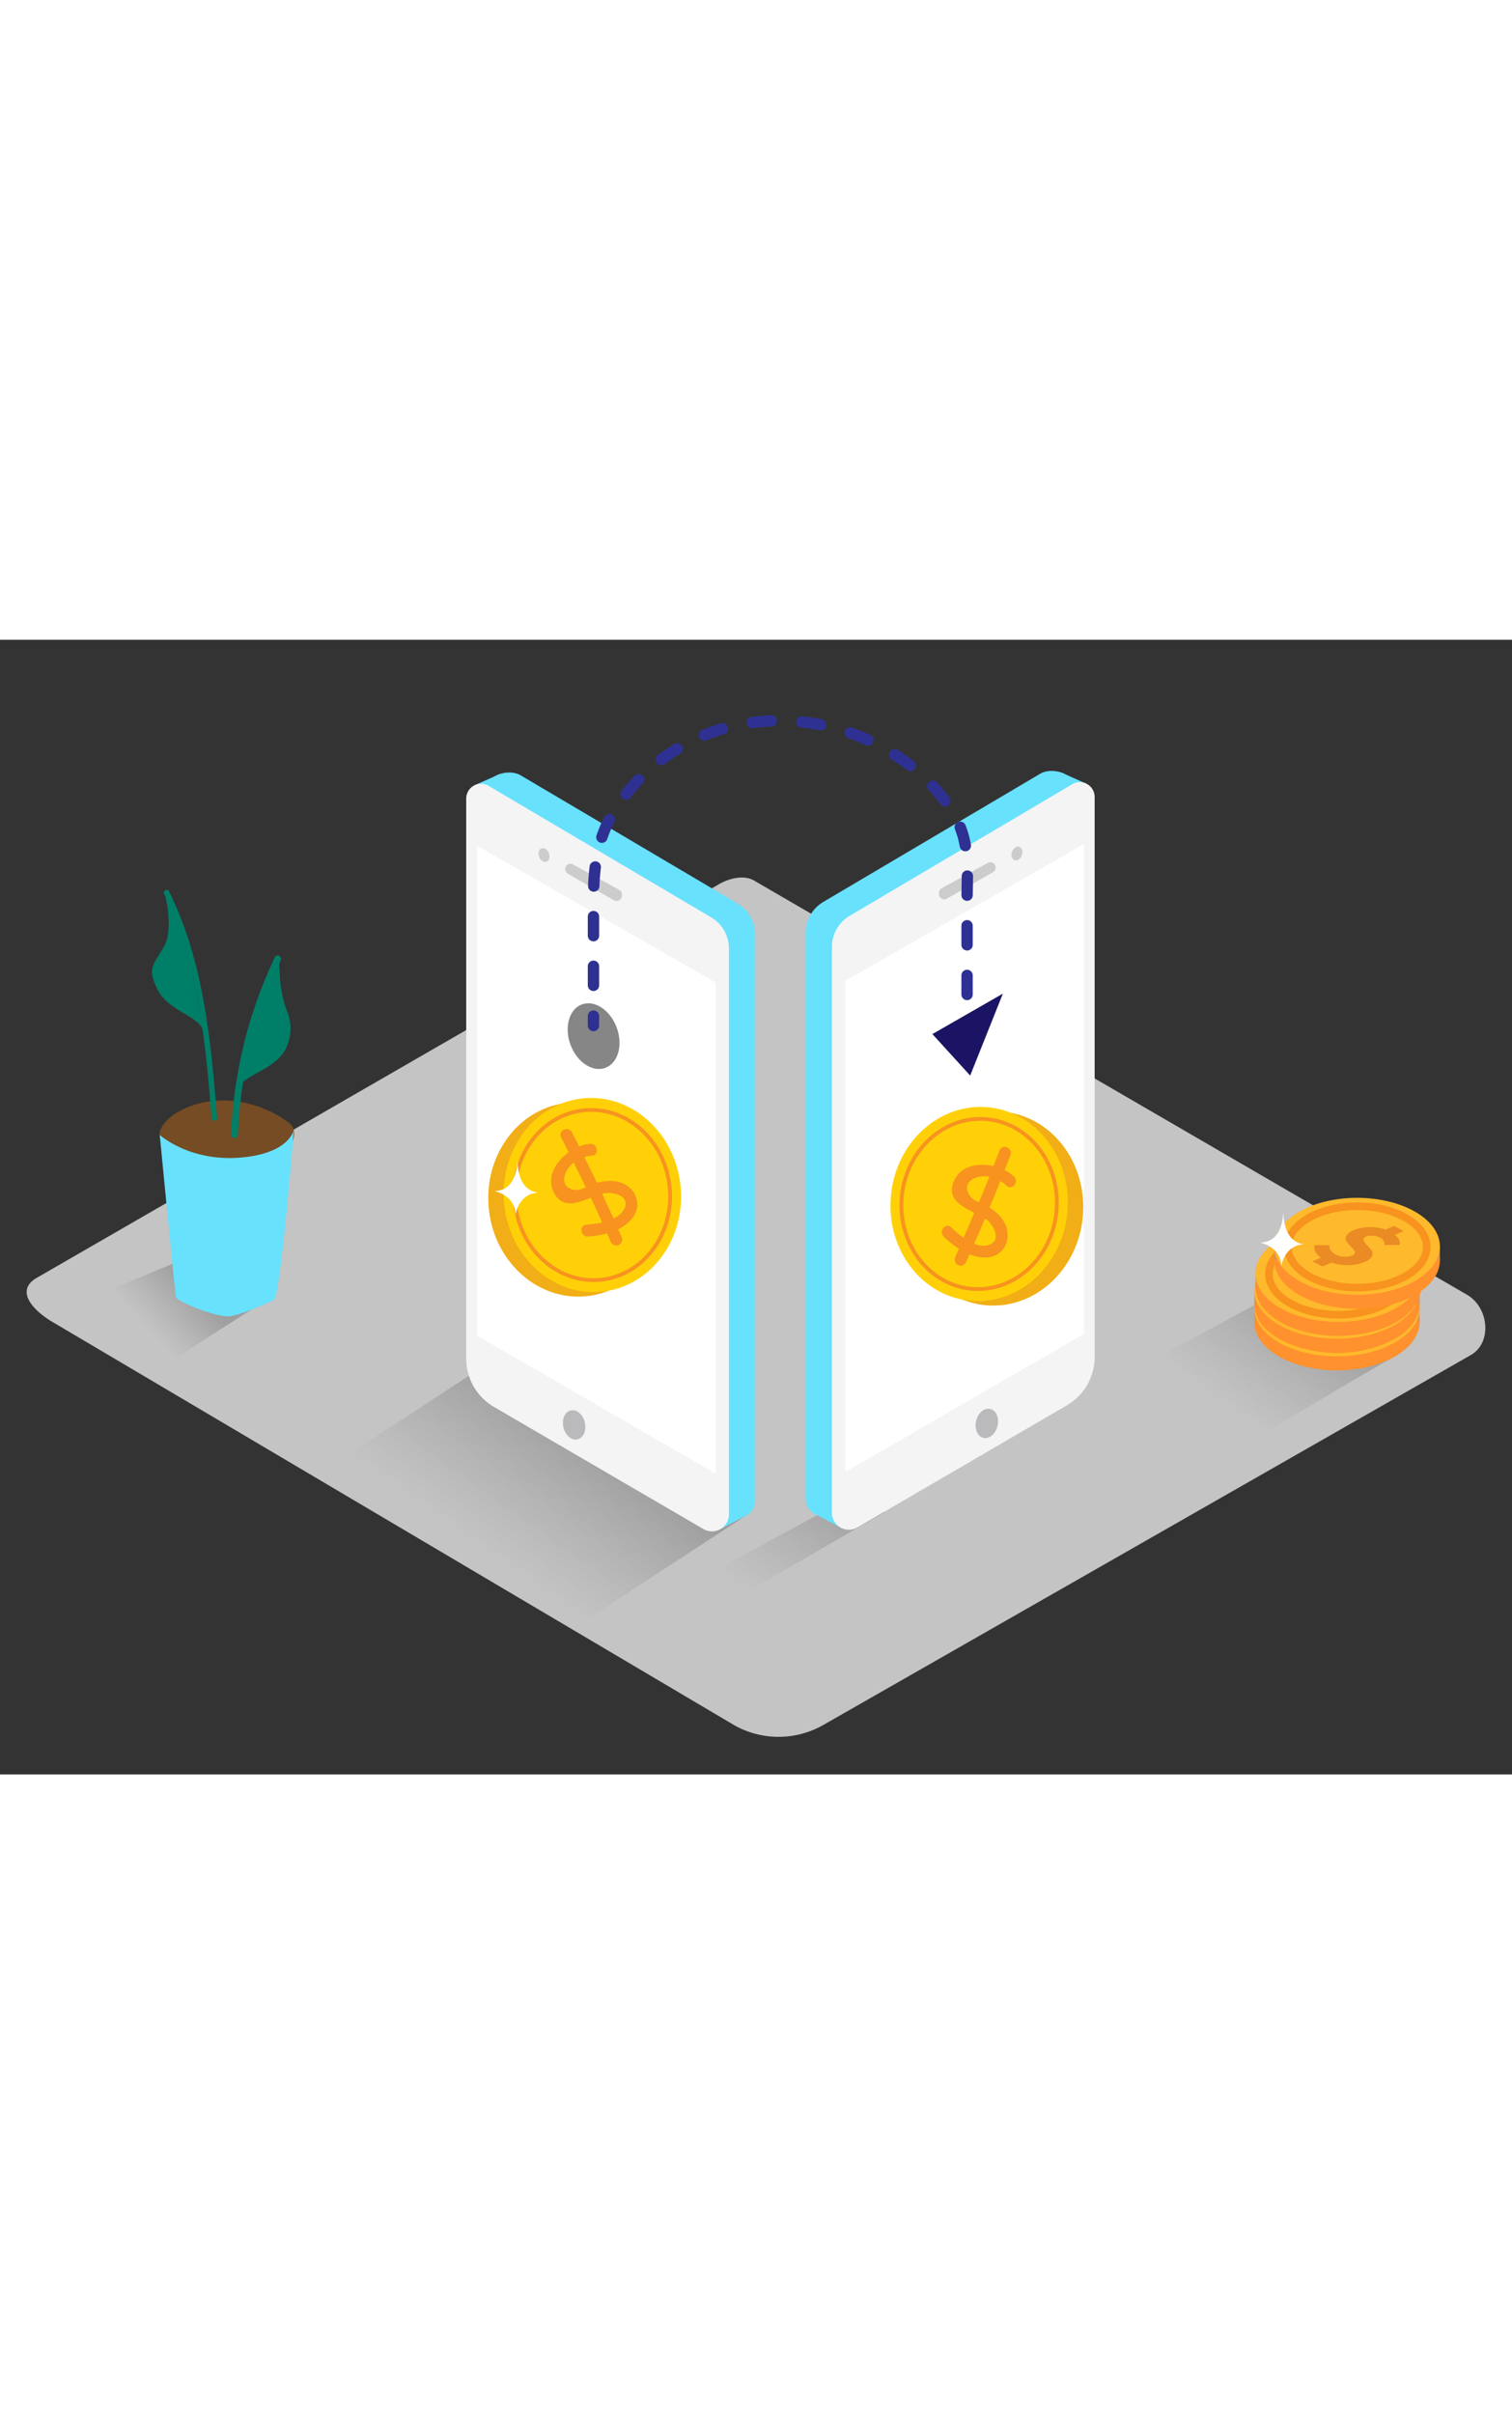 <svg id="Layer_2" data-name="Layer 2" xmlns="http://www.w3.org/2000/svg" xmlns:xlink="http://www.w3.org/1999/xlink" viewBox="0 0 400 300" data-imageid="money-transfer-isometric-d954f" imageName="Money transfer" class="illustrations_image" style="width: 188px;"><rect x="0" y="0" width="400" height="300" fill="#333333" stroke="none"/><defs><linearGradient id="linear-gradient" x1="199.1" y1="253.02" x2="220.54" y2="222.81" gradientUnits="userSpaceOnUse"><stop offset="0" stop-color="#666" stop-opacity="0"/><stop offset="1" stop-color="#4d4d4d"/></linearGradient><linearGradient id="linear-gradient-2" x1="325.72" y1="203.97" x2="347.16" y2="173.76" xlink:href="#linear-gradient"/><linearGradient id="linear-gradient-3" x1="129.61" y1="242.23" x2="153.23" y2="208.94" xlink:href="#linear-gradient"/><linearGradient id="linear-gradient-4" x1="38.65" y1="182.08" x2="51.01" y2="170.54" xlink:href="#linear-gradient"/></defs><title>PP</title><path d="M194.28,287,14.56,180.76c-5.72-3.21-10.63-8.49-5.05-11.94l180.37-104c2.71-1.68,6.82-2.78,9.57-1.18L388.11,173.18c5.72,3.32,6.75,12.6,1,15.93L218,286.81A23.9,23.9,0,0,1,194.28,287Z" fill="#c4c4c4"/><path d="M233.94,230.71l-7.22-5-44.26,24,9,5.33C205.77,247.2,219.79,238.84,233.94,230.71Z" opacity="0.32" fill="url(#linear-gradient)"/><path d="M370.59,188.5l-27.15-18.88-44.26,24,31.28,18.51S356,196.82,370.59,188.5Z" opacity="0.32" fill="url(#linear-gradient-2)"/><polyline points="126.19 193.19 85.12 220.03 152.51 260.83 197.48 231.48" opacity="0.32" fill="url(#linear-gradient-3)"/><polyline points="132.26 35.49 125.6 38.44 132 41.26 133.55 37.95" fill="#68e1fd" class="target-color"/><path d="M193,231.44l-55.41-32.29a14.77,14.77,0,0,1-7.34-12.76L128.5,39.72c0-3.85,6-5.81,9.29-3.85l57.33,33.86a9.5,9.5,0,0,1,4.67,8.18V227.56A4.49,4.49,0,0,1,193,231.44Z" fill="#68e1fd" class="target-color"/><polyline points="197.48 231.48 190.23 235.31 191.07 230.26 196.1 229.35" fill="#68e1fd" class="target-color"/><path d="M186.09,235.12l-55.41-32.29a14.77,14.77,0,0,1-7.34-12.76V42a3.92,3.92,0,0,1,5.92-3.38l58.91,34.79a9.5,9.5,0,0,1,4.67,8.18V231.24A4.49,4.49,0,0,1,186.09,235.12Z" fill="#f4f4f4"/><polygon points="189.32 90.62 126.19 54.42 126.19 183.96 189.32 220.45 189.32 90.62" fill="#fff"/><ellipse cx="151.88" cy="207.59" rx="2.91" ry="3.93" transform="translate(-44.05 40.94) rotate(-13.43)" fill="#bababc"/><path d="M149.52,60.65h0a1.41,1.41,0,0,0,.71,1.22l12.2,7a1.41,1.41,0,0,0,2.11-1.22v-.3a1.41,1.41,0,0,0-.73-1.23l-12.2-6.71A1.41,1.41,0,0,0,149.52,60.65Z" fill="#ccc"/><ellipse cx="143.92" cy="56.92" rx="1.38" ry="1.88" transform="translate(-10.81 53.48) rotate(-20.31)" fill="#ccc"/><polyline points="280.67 35.07 287.33 38.02 280.93 40.84 279.38 37.52" fill="#68e1fd" class="target-color"/><path d="M219.9,231l55.41-32.29A14.77,14.77,0,0,0,282.64,186L284.43,39.3c0-3.85-6-5.81-9.29-3.85L217.81,69.31a9.5,9.5,0,0,0-4.67,8.18V227.14A4.49,4.49,0,0,0,219.9,231Z" fill="#68e1fd" class="target-color"/><polyline points="215.45 231.06 222.7 234.89 221.86 229.84 216.83 228.93" fill="#68e1fd" class="target-color"/><path d="M226.84,234.69l55.41-32.29a14.77,14.77,0,0,0,7.34-12.76V41.57a3.92,3.92,0,0,0-5.92-3.38L224.76,73a9.5,9.5,0,0,0-4.67,8.18V230.82A4.49,4.49,0,0,0,226.84,234.69Z" fill="#f4f4f4"/><polygon points="223.61 90.2 286.74 54 286.74 183.53 223.61 220.03 223.61 90.2" fill="#fff"/><ellipse cx="261.05" cy="207.17" rx="3.93" ry="2.91" transform="translate(-1.07 412.98) rotate(-76.57)" fill="#bababc"/><path d="M263.41,60.23h0a1.41,1.41,0,0,1-.71,1.22l-12.2,7a1.41,1.41,0,0,1-2.11-1.22v-.3a1.41,1.41,0,0,1,.73-1.23L261.32,59A1.41,1.41,0,0,1,263.41,60.23Z" fill="#ccc"/><ellipse cx="269.02" cy="56.5" rx="1.88" ry="1.38" transform="translate(122.67 289.19) rotate(-69.69)" fill="#ccc"/><ellipse cx="157.03" cy="104.81" rx="6.52" ry="8.94" transform="translate(-26.61 61.01) rotate(-20.31)" fill="#868686"/><path d="M157,102v-2.5" fill="none" stroke="#2e3192" stroke-linecap="round" stroke-miterlimit="10" stroke-width="3"/><path d="M157,91.37V69.25c0-11.05,1.39-19.23,8.35-28.08a50.85,50.85,0,0,1,28.84-18.45,56.33,56.33,0,0,1,43.25,8.15,47.31,47.31,0,0,1,15,15.41c4.32,7.51,3.4,14.49,3.4,22.77v28.8" fill="none" stroke="#2e3192" stroke-linecap="round" stroke-miterlimit="10" stroke-width="3" stroke-dasharray="5.05 8.08"/><path d="M255.9,101.89v2.5" fill="none" stroke="#2e3192" stroke-linecap="round" stroke-miterlimit="10" stroke-width="3"/><polygon points="246.66 104.25 265.31 93.56 256.66 115.22 246.66 104.25" fill="#1b1464"/><path d="M44,191.55c9-5.87,18.12-11.64,27.19-17.45L53.95,161.53l-31.23,13C28.71,181.38,36.19,186.69,44,191.55Z" opacity="0.32" fill="url(#linear-gradient-4)"/><path d="M77.7,129.56a3.05,3.05,0,0,0-.53-1.14A6.8,6.8,0,0,0,75.49,127c-8.47-5.73-20.18-7.31-29.13-1.71-2,1.28-5.08,4.18-3.87,6.91.7,1.59,2.83,2.51,4.3,3.16,4.8,2.11,10.16,3.12,15.31,4,1.9.32,3.81.64,5.73.82a7.91,7.91,0,0,0,7-3C76.16,135.47,78.3,132,77.7,129.56Z" fill="#754c24"/><path d="M42.26,130.93s7.72,7,21.06,6,14.38-7.34,14.38-7.34-3.45,44.21-5.28,45-8.64,4-11.92,4.29-13.69-3.92-13.95-5.07S42.26,130.93,42.26,130.93Z" fill="#68e1fd" class="target-color"/><path d="M44.7,66.5c-.41-.83-1.67-.1-1.26.73,9.13,18.4,10.91,39.12,12.55,59.24.07.92,1.53.93,1.46,0C55.78,106.08,53.95,85.14,44.7,66.5Z" fill="#007f68"/><path d="M43.53,66.67s2.55,9.55-.08,14.32-4.81,5.73-1.66,11.69S53.34,99.42,53.9,104,49.87,74.78,43.53,66.67Z" fill="#007f68"/><path d="M72.73,83.91a120.05,120.05,0,0,0-11.58,47c0,1.13,1.73,1.13,1.78,0A117.87,117.87,0,0,1,74.26,84.8C74.74,83.78,73.21,82.89,72.73,83.91Z" fill="#007f68"/><path d="M74,88.57c0-1-.21-2.84-.11-4.53q-.5.33-1,.64c-3.47,8.43-8.64,28.23-10.2,34.3,2.11-4.54,10.75-5.16,13.28-11.69a11.92,11.92,0,0,0,.15-8.61A31.77,31.77,0,0,1,74,88.57Z" fill="#007f68"/><ellipse cx="353.69" cy="180.35" rx="21.89" ry="12.82" fill="#ff912e"/><polygon points="331.8 180.35 331.8 176.64 334.18 179.6 331.8 180.35" fill="#e0944f"/><polygon points="375.58 176.64 375.58 180.35 372.8 180.35 374.83 177.37 375.58 176.64" fill="#e0944f"/><ellipse cx="353.69" cy="176.64" rx="21.89" ry="12.82" fill="#ffb92c"/><path d="M364.79,174.93a1.71,1.71,0,0,1,.17,1l-.09.34-4,0a1.82,1.82,0,0,0,.07-.34,1.49,1.49,0,0,0-.24-.73,2.19,2.19,0,0,0-1-.89,4.37,4.37,0,0,0-1.88-.49,4,4,0,0,0-1.78.27q-.84.36-.65.94a3.46,3.46,0,0,0,.85,1.25,15.22,15.22,0,0,1,1.21,1.39,1.46,1.46,0,0,1,.22,1.54,3.44,3.44,0,0,1-1.94,1.51,11.5,11.5,0,0,1-4.23.88,13.54,13.54,0,0,1-4.63-.65l-2.3,1-2.69-1.31,2.23-1a5,5,0,0,1-1.07-1,2.84,2.84,0,0,1-.53-.89,2.93,2.93,0,0,1-.14-.72,1.56,1.56,0,0,1,0-.5l.08-.19h4a3.19,3.19,0,0,0-.1.4,1.7,1.7,0,0,0,.32.91,3,3,0,0,0,1.32,1.13,5.68,5.68,0,0,0,2.32.6,4.83,4.83,0,0,0,2.14-.34q.83-.36.62-.94a3.45,3.45,0,0,0-.88-1.25,12.79,12.79,0,0,1-1.22-1.39,1.43,1.43,0,0,1-.17-1.55,3.73,3.73,0,0,1,2-1.54,11,11,0,0,1,4.06-.8,11.73,11.73,0,0,1,4.33.67l2.29-1,2.51,1.37-2.3,1A3.27,3.27,0,0,1,364.79,174.93Z" fill="#ea8b24"/><ellipse cx="353.73" cy="176.8" rx="18.37" ry="10.76" fill="none" stroke="#f7931e" stroke-miterlimit="10" stroke-width="2"/><ellipse cx="353.69" cy="175.67" rx="21.89" ry="12.82" fill="#ff912e"/><polygon points="331.8 175.67 331.8 171.97 334.18 174.93 331.8 175.67" fill="#e0944f"/><polygon points="375.58 171.97 375.58 175.67 372.8 175.67 374.83 172.7 375.58 171.97" fill="#e0944f"/><ellipse cx="353.69" cy="171.97" rx="21.89" ry="12.82" fill="#ffb92c"/><path d="M364.79,170.26a1.71,1.71,0,0,1,.17,1l-.09.34-4,0a1.82,1.82,0,0,0,.07-.34,1.49,1.49,0,0,0-.24-.73,2.19,2.19,0,0,0-1-.89,4.37,4.37,0,0,0-1.88-.49,4,4,0,0,0-1.78.27q-.84.36-.65.94a3.46,3.46,0,0,0,.85,1.25,15.22,15.22,0,0,1,1.21,1.39,1.46,1.46,0,0,1,.22,1.54,3.44,3.44,0,0,1-1.94,1.51,11.5,11.5,0,0,1-4.23.88,13.54,13.54,0,0,1-4.63-.65l-2.3,1L341.93,176l2.23-1a5,5,0,0,1-1.07-1,2.84,2.84,0,0,1-.53-.89,2.93,2.93,0,0,1-.14-.72,1.56,1.56,0,0,1,0-.5l.08-.19h4a3.19,3.19,0,0,0-.1.4,1.7,1.7,0,0,0,.32.91,3,3,0,0,0,1.32,1.13,5.68,5.68,0,0,0,2.32.6,4.83,4.83,0,0,0,2.14-.34q.83-.36.62-.94a3.45,3.45,0,0,0-.88-1.25,12.79,12.79,0,0,1-1.22-1.39,1.43,1.43,0,0,1-.17-1.55,3.73,3.73,0,0,1,2-1.54A11,11,0,0,1,357,167a11.73,11.73,0,0,1,4.33.67l2.29-1,2.51,1.37-2.3,1A3.27,3.27,0,0,1,364.79,170.26Z" fill="#ea8b24"/><ellipse cx="353.73" cy="172.13" rx="18.37" ry="10.76" fill="none" stroke="#f7931e" stroke-miterlimit="10" stroke-width="2"/><ellipse cx="354.03" cy="171.24" rx="21.89" ry="12.82" fill="#ff912e"/><polygon points="332.14 171.24 332.14 167.53 334.52 170.49 332.14 171.24" fill="#e0944f"/><polygon points="375.92 167.53 375.92 171.24 373.14 171.24 375.18 168.26 375.92 167.53" fill="#e0944f"/><ellipse cx="354.03" cy="167.53" rx="21.89" ry="12.82" fill="#ffb92c"/><path d="M365.13,165.82a1.71,1.71,0,0,1,.17,1l-.09.34-4,0a1.82,1.82,0,0,0,.07-.34,1.49,1.49,0,0,0-.24-.73,2.19,2.19,0,0,0-1-.89,4.37,4.37,0,0,0-1.88-.49,4,4,0,0,0-1.78.27q-.84.36-.65.94a3.46,3.46,0,0,0,.85,1.25,15.22,15.22,0,0,1,1.21,1.39,1.46,1.46,0,0,1,.22,1.54,3.44,3.44,0,0,1-1.94,1.51,11.5,11.5,0,0,1-4.23.88,13.54,13.54,0,0,1-4.63-.65l-2.3,1-2.69-1.31,2.23-1a5,5,0,0,1-1.07-1,2.84,2.84,0,0,1-.53-.89,2.93,2.93,0,0,1-.14-.72,1.56,1.56,0,0,1,0-.5l.08-.19h4a3.19,3.19,0,0,0-.1.4,1.7,1.7,0,0,0,.32.91,3,3,0,0,0,1.32,1.13,5.68,5.68,0,0,0,2.32.6,4.83,4.83,0,0,0,2.14-.34q.83-.36.62-.94a3.45,3.45,0,0,0-.88-1.25,12.79,12.79,0,0,1-1.22-1.39,1.43,1.43,0,0,1-.17-1.55,3.73,3.73,0,0,1,2-1.54,11,11,0,0,1,4.06-.8,11.73,11.73,0,0,1,4.33.67l2.29-1,2.51,1.37-2.3,1A3.27,3.27,0,0,1,365.13,165.82Z" fill="#ea8b24"/><ellipse cx="354.07" cy="167.69" rx="18.37" ry="10.76" fill="none" stroke="#f7931e" stroke-miterlimit="10" stroke-width="2"/><ellipse cx="359.03" cy="164.08" rx="21.89" ry="12.82" fill="#ff912e"/><polygon points="337.14 164.07 337.14 160.37 339.52 163.33 337.14 164.07" fill="#e0944f"/><polygon points="380.92 160.37 380.92 164.07 378.14 164.07 380.18 161.1 380.92 160.37" fill="#e0944f"/><ellipse cx="359.03" cy="160.37" rx="21.89" ry="12.82" fill="#ffb92c"/><path d="M370.13,158.66a1.71,1.71,0,0,1,.17,1l-.09.34-4,0a1.82,1.82,0,0,0,.07-.34,1.49,1.49,0,0,0-.24-.73,2.19,2.19,0,0,0-1-.89,4.37,4.37,0,0,0-1.88-.49,4,4,0,0,0-1.78.27q-.84.36-.65.94a3.46,3.46,0,0,0,.85,1.25,15.22,15.22,0,0,1,1.21,1.39,1.46,1.46,0,0,1,.22,1.54,3.44,3.44,0,0,1-1.94,1.51,11.5,11.5,0,0,1-4.23.88,13.54,13.54,0,0,1-4.63-.65l-2.3,1-2.69-1.31,2.23-1a5,5,0,0,1-1.07-1,2.84,2.84,0,0,1-.53-.89,2.93,2.93,0,0,1-.14-.72,1.56,1.56,0,0,1,0-.5l.08-.19h4a3.19,3.19,0,0,0-.1.4,1.7,1.7,0,0,0,.32.91,3,3,0,0,0,1.32,1.13,5.68,5.68,0,0,0,2.32.6,4.83,4.83,0,0,0,2.14-.34q.83-.36.62-.94a3.45,3.45,0,0,0-.88-1.25,12.79,12.79,0,0,1-1.22-1.39,1.43,1.43,0,0,1-.17-1.55,3.73,3.73,0,0,1,2-1.54,11,11,0,0,1,4.06-.8,11.73,11.73,0,0,1,4.33.67l2.29-1,2.51,1.37-2.3,1A3.27,3.27,0,0,1,370.13,158.66Z" fill="#ea8b24"/><ellipse cx="359.07" cy="160.53" rx="18.37" ry="10.76" fill="none" stroke="#f7931e" stroke-miterlimit="10" stroke-width="2"/><path d="M339.48,151s.29,8.38-6.15,8.38c0,0,5.64,1,5.64,6.37,0,0,.61-6,6.66-6C345.63,159.8,339.65,160.62,339.48,151Z" fill="#fff"/><ellipse cx="152.63" cy="148.01" rx="23.45" ry="25.68" transform="translate(-12.03 13.51) rotate(-4.88)" fill="#f2ae16"/><ellipse cx="156.7" cy="146.82" rx="23.45" ry="25.68" transform="translate(-11.91 13.85) rotate(-4.88)" fill="#ffd008"/><ellipse cx="156.7" cy="146.82" rx="20.55" ry="22.51" transform="translate(-11.91 13.85) rotate(-4.88)" fill="none" stroke="#f7931e" stroke-miterlimit="10"/><path d="M166.37,144.71c-2.39-2-5.59-1.9-8.45-1.13q-1.64-3.42-3.32-6.81a9.55,9.55,0,0,1,2-.36c2-.15,1.55-3.28-.47-3.13a10,10,0,0,0-2.91.71c-.63-1.25-1.25-2.5-1.89-3.74-.93-1.8-3.82-.53-2.89,1.28.68,1.32,1.34,2.65,2,4-3.75,2.66-6.27,7.28-3.41,11.46,2.1,3.08,5.48,2,8.39.88l.87-.35q1.54,3.25,3,6.53a26.52,26.52,0,0,1-4.17.6c-2,.13-1.55,3.26.47,3.13a24.73,24.73,0,0,0,5-.83c.34.76.69,1.51,1,2.26a1.58,1.58,0,0,0,2.89-1.28c-.31-.7-.63-1.4-.95-2.09a10.27,10.27,0,0,0,3.94-3.18A5.76,5.76,0,0,0,166.37,144.71Zm-13.58.78c-3.07,0-4.28-2-3.09-4.62a7.17,7.17,0,0,1,2.07-2.66q1.62,3.26,3.19,6.53A6.4,6.4,0,0,1,152.8,145.49Zm12.16,5.3a5.77,5.77,0,0,1-2.64,2.22q-1.49-3.27-3-6.53c.28-.07.55-.14.84-.17C162.57,146,167,147.17,165,150.79Z" fill="#f7931e"/><ellipse cx="263.08" cy="150.36" rx="25.68" ry="23.45" transform="translate(90.91 399.71) rotate(-85.12)" fill="#f2ae16"/><ellipse cx="259.02" cy="149.17" rx="25.68" ry="23.45" transform="translate(88.37 394.57) rotate(-85.12)" fill="#ffd008"/><ellipse cx="259.02" cy="149.17" rx="22.51" ry="20.55" transform="translate(88.37 394.57) rotate(-85.12)" fill="none" stroke="#f7931e" stroke-miterlimit="10"/><path d="M266.57,157.16c-.09-3.11-2.31-5.44-4.78-7.06q1.46-3.49,2.87-7a9.55,9.55,0,0,1,1.58,1.23c1.46,1.42,3.48-1,2-2.43a10,10,0,0,0-2.46-1.7c.51-1.3,1-2.6,1.54-3.9.73-1.89-2.15-3.21-2.88-1.3-.53,1.38-1.08,2.76-1.63,4.14-4.48-1-9.6.17-10.83,5.08-.9,3.62,2.15,5.43,4.93,6.85l.84.42q-1.41,3.31-2.85,6.61a26.52,26.52,0,0,1-3.22-2.72c-1.45-1.43-3.46,1-2,2.43a24.73,24.73,0,0,0,4,3.19c-.34.76-.67,1.51-1,2.27a1.58,1.58,0,0,0,2.88,1.3c.32-.7.62-1.4.93-2.1a10.27,10.27,0,0,0,5,.82A5.76,5.76,0,0,0,266.57,157.16ZM257,147.54c-2-2.32-1.37-4.51,1.39-5.38a7.17,7.17,0,0,1,3.36-.22q-1.35,3.37-2.76,6.73A6.4,6.4,0,0,1,257,147.54Zm4.14,12.6a5.77,5.77,0,0,1-3.41-.49q1.45-3.29,2.86-6.6c.23.16.47.32.69.51C263.11,155.16,265.13,159.23,261.1,160.14Z" fill="#f7931e"/><path d="M136.88,137.37s.29,8.38-6.15,8.38c0,0,5.64,1,5.64,6.37,0,0,.61-6,6.66-6C143,146.13,137,146.95,136.88,137.37Z" fill="#fff"/></svg>